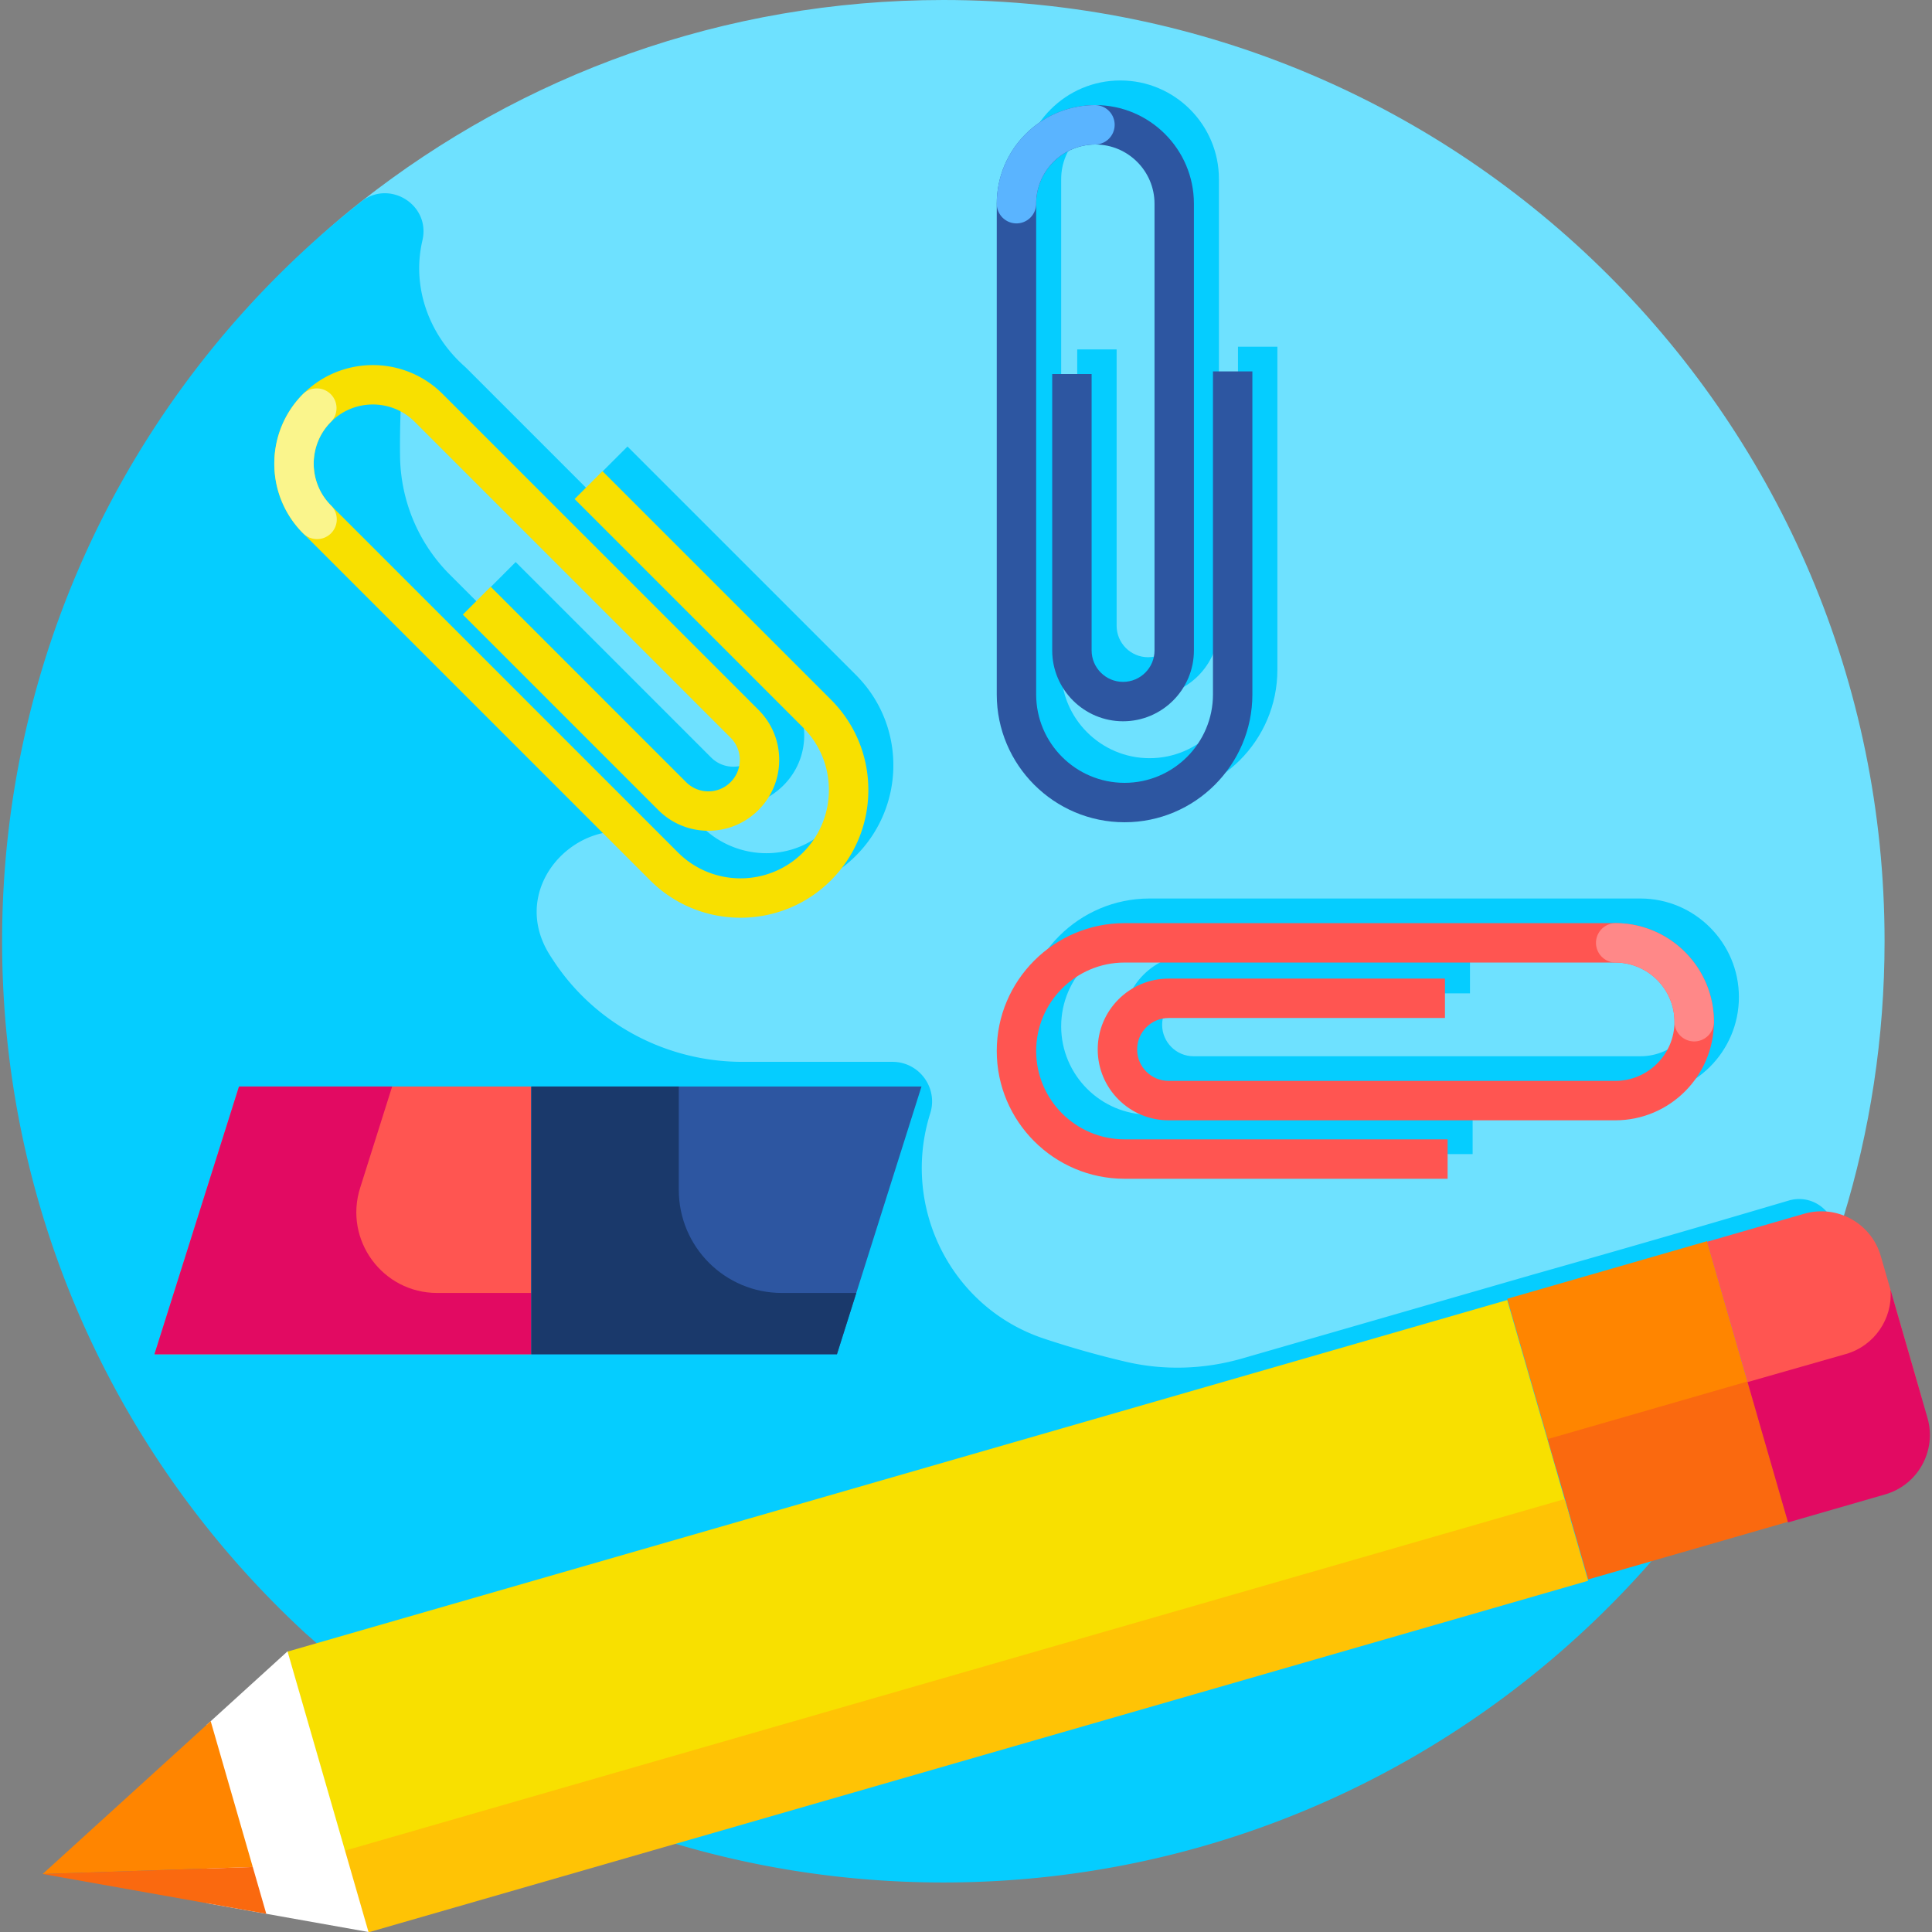 <svg height="512" viewBox="0 0 511.04 511.04" width="512" xmlns="http://www.w3.org/2000/svg"><rect x="0" y="0" width="511.04" height="511.04" fill="#808080" stroke="none"/><path d="M498.494 248.969c0 25.536-3.845 50.174-10.986 73.368-31.314 101.692-126.017 158.416-237.983 158.416-137.502 0-233.58-96.367-233.58-233.868 0-79.364 21.745-147.97 79.586-193.56C137.903 19.927 191.387 0 249.525 0c137.502 0 248.969 111.467 248.969 248.969z" fill="#6ee1ff"/><g fill="#05cdff"><path d="M484.987 330.029l-.038.023.055-.159c2.534-7.377-4.376-14.529-11.86-12.33-10.933 3.212-30.605 9.082-67.842 19.632L328.62 359.32c-10.038 2.896-20.663 3.261-30.836.879a247.038 247.038 0 01-21.64-6.118c-24.611-8.185-37.898-34.839-30.087-59.572 2.133-6.755-2.91-13.637-9.995-13.637h-39.66c-20.13 0-39.032-10.009-50.06-26.85-.251-.383-.5-.767-.749-1.151-13.835-21.384 14.988-44.535 32.997-26.526 6.591 6.591 15.249 9.886 23.906 9.886 9.029 0 18.057-3.584 24.742-10.752a33.85 33.85 0 009.05-21.986c.285-9.422-3.253-18.327-9.886-24.96l-60.424-60.424-7.371 7.371 60.424 60.424c9.329 9.329 9.113 24.645-.65 33.695-9.286 8.609-23.872 7.922-32.826-1.032l-66.597-66.597c-8.327-8.327-13.005-19.595-13.141-31.371a245.397 245.397 0 01.134-11.351c.183-5.262 6.524-7.978 10.274-4.282l.083.082 83.557 83.557c1.571 1.571 2.437 3.66 2.437 5.881s-.865 4.31-2.437 5.881a8.263 8.263 0 01-5.881 2.436 8.257 8.257 0 01-5.881-2.437l-51.695-51.694-7.371 7.371 51.695 51.694c4.427 4.428 10.68 6.368 17.062 5.117a17.834 17.834 0 006.579-2.751c5.75-3.911 8.805-10.295 8.299-17.066-.343-4.593-2.496-8.865-5.753-12.121l-83.24-83.24c-.325-.325-.657-.64-.995-.944-9.208-8.294-13.704-20.638-11.039-32.74l.119-.535c2.071-9.303-8.74-16.024-16.225-10.124C37.696 98.922.556 169.605.556 248.969c0 72.386 30.902 137.545 80.22 183.037 4.719 3.971 24.611 23.642 59.435 40.698 33.001 16.154 70.095 25.235 109.315 25.235 77.461 0 146.646-35.385 192.306-90.863l.029-.008c18.267-22.202 33.238-48.31 43.126-77.039z"/><path d="M304.078 210.977c18.642 0 33.808-15.166 33.808-33.808V91.717h-10.424v85.451c0 12.894-10.49 23.384-23.384 23.384s-23.384-10.49-23.384-23.384V47.359c0-8.631 7.022-15.653 15.653-15.653s15.652 7.022 15.652 15.653v118.168c0 4.586-3.731 8.318-8.318 8.318s-8.318-3.731-8.318-8.318V92.42H284.94v73.107c0 10.334 8.408 18.742 18.742 18.742s18.742-8.408 18.742-18.742V47.359c0-14.379-11.698-26.077-26.076-26.077S270.27 32.98 270.27 47.359v129.81c0 18.642 15.166 33.808 33.808 33.808zm0 94.303h85.451v-10.424h-85.451c-12.894 0-23.384-10.49-23.384-23.384 0-12.893 10.49-23.383 23.384-23.383h129.81c8.631 0 15.653 7.022 15.653 15.652 0 8.631-7.022 15.653-15.653 15.653H315.72c-4.586 0-8.318-3.731-8.318-8.318s3.731-8.318 8.318-8.318h73.107v-10.424H315.72c-10.334 0-18.742 8.408-18.742 18.742s8.408 18.742 18.742 18.742h118.168c14.379 0 26.077-11.698 26.077-26.077s-11.698-26.076-26.077-26.076h-129.81c-18.642 0-33.808 15.166-33.808 33.808 0 18.641 15.166 33.807 33.808 33.807z"/></g><path d="M75.987 436.892l322.695-93.014 16.752 58.119L92.74 495.01z" fill="#f8e000"/><path d="M464.593 373.563l-52.867 15.239-13.046-45.26 52.868-15.238z" fill="#ff8500"/><path d="M472.963 402.542l-52.867 15.239-10.702-37.128 52.867-15.238z" fill="#fa690f"/><path d="M508.355 369.893l-10.865-37.657c-2.505-8.682-11.574-13.689-20.256-11.184l-25.691 7.413 11.953 41.429h44.859z" fill="#ff5551"/><path d="M509.838 375.035l-9.768-33.855c.587 7.576-4.193 14.779-11.78 16.968l-26.038 7.436 10.71 37.119 25.691-7.413c8.683-2.504 13.69-11.573 11.185-20.255z" fill="#e20a62"/><path d="M91.164 489.54l322.694-93.014 6.228 21.608-322.694 93.014z" fill="#ffc305"/><path d="M54.67 503.421l42.806 7.619-21.419-74.239-21.387 19.446z" fill="#fff"/><path d="M55.734 455.279L11.281 495.7l55.579-1.858z" fill="#ff8500"/><path d="M66.86 493.842L11.281 495.7l59.153 10.526z" fill="#fa690f"/><path d="M140.538 358.224H40.857l22.369-70.833h77.312z" fill="#ff5551"/><path d="M95.257 314.226l8.474-26.835H63.226l-22.368 70.833h99.681v-16.22h-24.922c-14.431 0-24.705-14.018-20.36-27.778z" fill="#e20a62"/><path d="M140.538 358.224h80.841l22.369-70.833h-103.21z" fill="#2d56a1"/><path d="M179.551 314.747v-27.356h-39.013v70.833h80.841l5.122-16.22h-19.693c-15.053 0-27.257-12.204-27.257-27.257z" fill="#1a396b"/><path d="M195.881 242.75c-8.658 0-17.315-3.295-23.906-9.886l-91.789-91.789c-10.167-10.168-10.167-26.711 0-36.878 10.168-10.167 26.711-10.166 36.878 0l83.557 83.557c3.54 3.54 5.49 8.247 5.49 13.253s-1.95 9.713-5.49 13.252c-3.539 3.54-8.246 5.49-13.252 5.49s-9.713-1.95-13.253-5.49l-51.695-51.694 7.371-7.371 51.695 51.694c1.571 1.571 3.66 2.437 5.881 2.437s4.31-.865 5.881-2.436 2.437-3.66 2.437-5.881a8.257 8.257 0 00-2.437-5.881l-83.557-83.557c-6.102-6.102-16.032-6.103-22.136 0-6.103 6.102-6.103 16.033 0 22.136l91.789 91.789c9.117 9.117 23.952 9.117 33.07 0s9.118-23.952 0-33.07L151.992 132l7.371-7.371 60.424 60.424c6.385 6.385 9.902 14.875 9.902 23.906s-3.517 17.521-9.902 23.906c-6.591 6.59-15.248 9.885-23.906 9.885z" fill="#f8e000"/><path d="M83.871 142.601a5.2 5.2 0 01-3.686-1.526c-10.167-10.168-10.167-26.711 0-36.878a5.213 5.213 0 017.371 7.371c-6.103 6.102-6.103 16.033 0 22.136a5.213 5.213 0 01-3.685 8.897z" fill="#faf58c"/><path d="M297.463 217.496c-18.642 0-33.808-15.166-33.808-33.808V53.878c0-14.379 11.698-26.077 26.077-26.077s26.076 11.698 26.076 26.077v118.168c0 10.334-8.408 18.742-18.742 18.742s-18.742-8.408-18.742-18.742V98.939h10.424v73.107c0 4.586 3.731 8.318 8.318 8.318s8.318-3.731 8.318-8.318V53.878c0-8.631-7.022-15.653-15.652-15.653-8.631 0-15.653 7.022-15.653 15.653v129.81c0 12.894 10.49 23.384 23.384 23.384s23.384-10.49 23.384-23.384V98.236h10.424v85.451c0 18.643-15.166 33.809-33.808 33.809z" fill="#2d56a1"/><path d="M268.867 59.09a5.213 5.213 0 01-5.212-5.212c0-14.379 11.698-26.077 26.077-26.077a5.213 5.213 0 010 10.424c-8.631 0-15.653 7.022-15.653 15.653a5.213 5.213 0 01-5.212 5.212z" fill="#5ab4ff"/><path d="M382.914 311.799h-85.451c-18.642 0-33.808-15.166-33.808-33.808s15.166-33.808 33.808-33.808h129.81c14.379 0 26.077 11.698 26.077 26.076 0 14.379-11.698 26.077-26.077 26.077H309.104c-10.334 0-18.742-8.408-18.742-18.742s8.408-18.742 18.742-18.742h73.107v10.424h-73.107c-4.586 0-8.318 3.731-8.318 8.318s3.731 8.318 8.318 8.318h118.168c8.631 0 15.653-7.022 15.653-15.653s-7.022-15.652-15.653-15.652h-129.81c-12.894 0-23.384 10.49-23.384 23.383 0 12.894 10.49 23.384 23.384 23.384h85.451v10.425z" fill="#ff5551"/><path d="M448.137 275.472a5.213 5.213 0 01-5.212-5.212c0-8.631-7.022-15.652-15.653-15.652a5.213 5.213 0 010-10.424c14.379 0 26.077 11.698 26.077 26.076a5.211 5.211 0 01-5.212 5.212z" fill="#f88"/></svg>